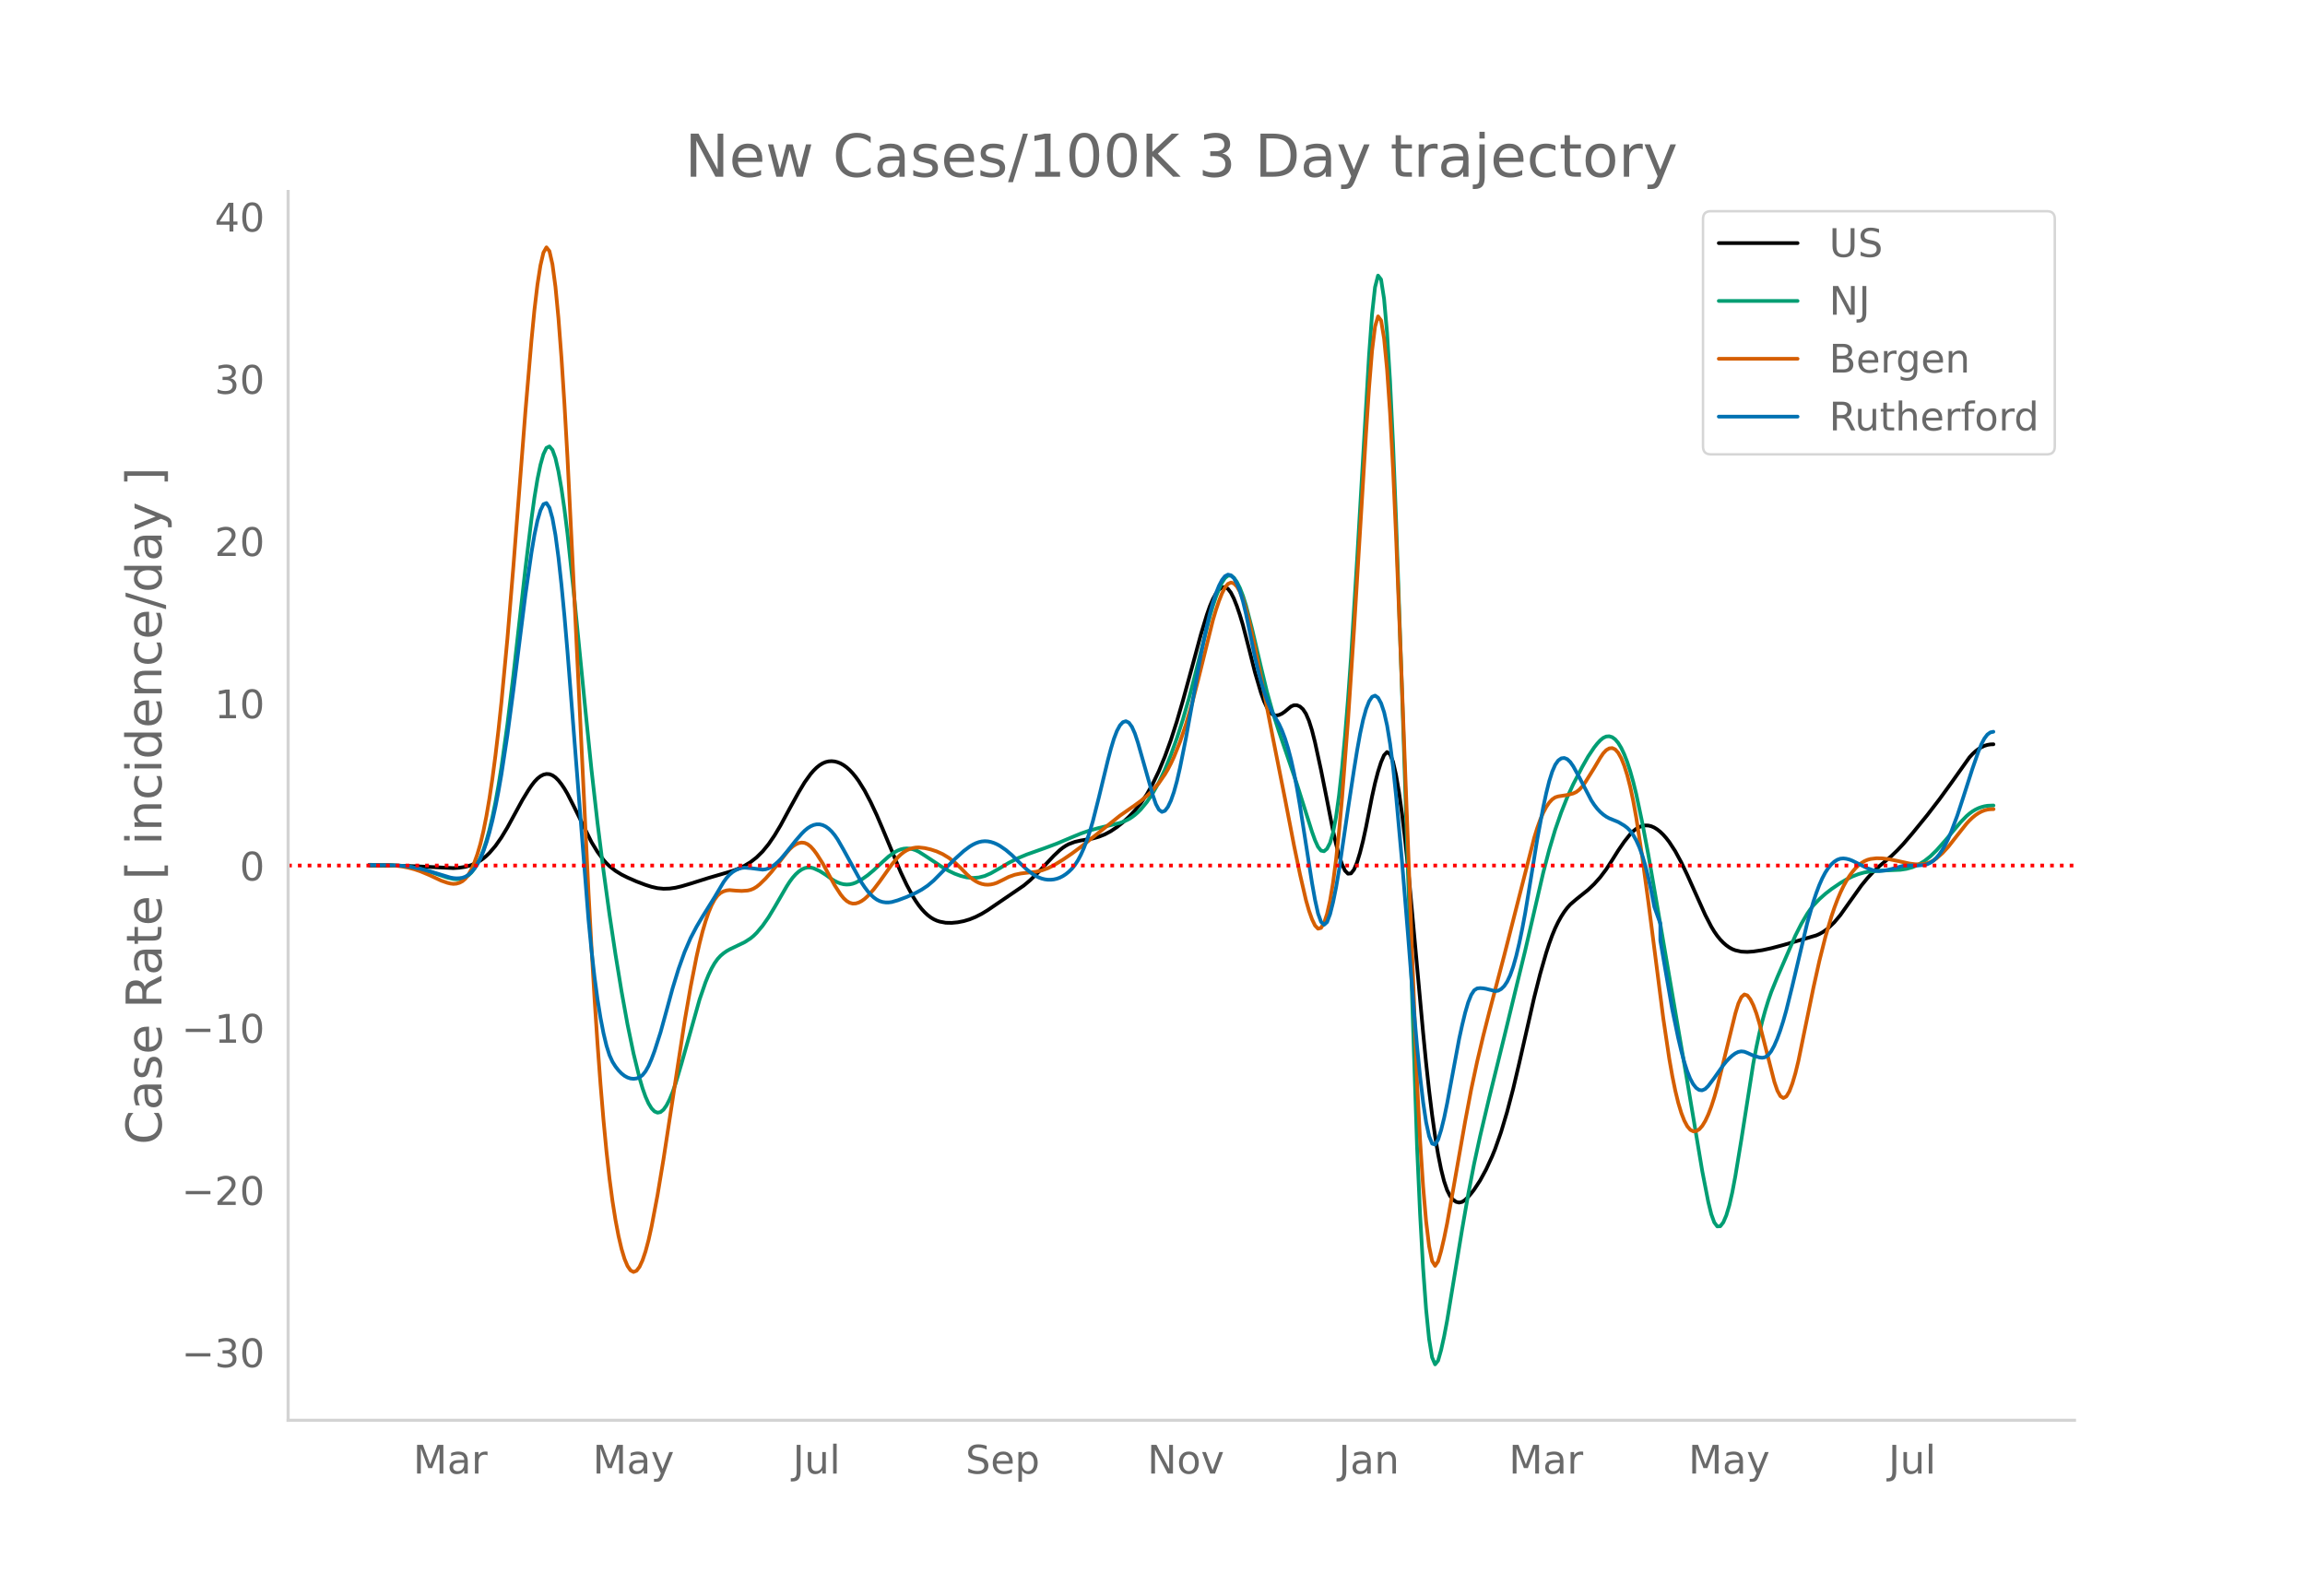 <svg height="864" viewBox="0 0 936 648" width="1248" xmlns="http://www.w3.org/2000/svg" xmlns:xlink="http://www.w3.org/1999/xlink"><defs><style>*{stroke-linecap:butt;stroke-linejoin:round}</style></defs><g id="figure_1"><path d="M0 648h936V0H0z" style="fill:#fff" id="patch_1"/><g id="axes_1"><path d="M117 576.72h725.4V77.76H117z" style="fill:none" id="patch_2"/><path clip-path="url(#p9640f5a007)" d="m149.973 351.427 12.19.092 7.313.272 14.627.714 2.438-.15 2.438-.364 2.438-.714 2.438-1.103 1.22-.726 1.218-.875 1.219-1.029 1.219-1.182 2.438-2.834 2.438-3.467 2.438-4.045 3.657-6.709 2.437-4.46 2.438-4.005 1.22-1.807 1.218-1.588 1.22-1.283 1.218-.963 1.22-.636 1.218-.285 1.219.088 1.219.468 1.219.848 1.219 1.217 1.219 1.539 1.219 1.813 1.219 2.079 2.438 4.785 7.313 14.817 2.438 3.989 2.438 3.254 1.22 1.36 1.218 1.182 2.438 1.893 2.438 1.505 2.438 1.221 3.657 1.604 3.657 1.386 2.437.774 2.438.554 2.438.236 2.438-.075 2.438-.346 2.438-.578 3.657-1.081 7.314-2.307 9.751-2.855 2.438-.927 2.438-1.18 2.438-1.472 2.438-1.907 2.438-2.4 2.438-2.978 2.438-3.571 2.438-4.07 3.656-6.762 3.657-6.622 2.438-4.061 2.438-3.396 1.219-1.41 1.219-1.202 1.219-.975 1.219-.746 1.219-.516 1.219-.29 1.219-.079 1.219.117 1.219.308 1.219.5 1.219.696 1.219.891 1.218 1.089 1.22 1.285 1.218 1.482 1.22 1.676 2.437 3.926 2.438 4.649 2.438 5.199 2.438 5.696 7.314 17.543 2.438 5.152 2.438 4.566 1.219 1.979 1.218 1.756 1.22 1.534 1.218 1.327 1.22 1.13 1.218.939 1.22.744 1.218.559 1.22.406 2.437.462 2.438.05 2.438-.231 2.438-.477 2.438-.733 2.438-.996 2.438-1.246 2.437-1.481 14.628-9.981 2.438-2.041 2.438-2.316 3.657-3.854 3.656-3.884 2.438-2.3 1.22-.96 1.218-.81 1.22-.66 2.437-.916 2.438-.563 4.876-.82 2.438-.687 2.438-.965 2.438-1.303 2.437-1.628 2.438-1.939 2.438-2.251 2.438-2.575 2.438-2.967 2.438-3.613 2.438-4.326 2.438-5.084 2.438-5.889 2.438-6.721 2.438-7.582 2.437-8.364 3.657-13.371 3.657-13.545 2.438-8.048 1.22-3.469 1.218-2.864 1.219-2.225 1.219-1.585 1.219-.926 1.219-.166 1.219.693 1.219 1.57 1.219 2.415 1.219 3.088 1.219 3.59 1.219 4.059 2.437 9.453 2.438 9.685 2.438 8.31 1.22 3.394 1.218 2.645 1.22 1.86 1.218 1.076 1.22.332 1.218-.21 1.219-.55 1.219-.851 2.438-2.053 1.219-.52 1.219.001 1.219.522 1.219 1.085 1.219 1.856 1.219 2.839 1.219 3.863 1.218 4.82 2.438 11.208 2.438 12.223 2.438 12.476 1.22 5.375 1.218 4.566 1.22 3.71 1.218 2.61 1.219 1.261 1.219-.133 1.219-1.529 1.219-2.873 1.219-3.961 1.219-4.795 1.219-5.576 2.438-12.418 1.219-5.492 1.219-4.654 1.218-3.816 1.22-2.858 1.218-1.306 1.22.842 1.218 3.109 1.22 5.31 1.218 7.177 1.22 8.713 1.218 10.181 1.22 11.65 2.437 26.605 3.657 40.097 1.219 12.393 1.219 11.21 1.219 9.936 1.219 8.66 1.219 7.389 1.219 6.123 1.219 4.865 1.218 3.61 1.22 2.413 1.218 1.498 1.22.87 1.218.3 1.22-.27 1.218-.81 1.22-1.185 1.218-1.398 1.22-1.578 2.437-3.71 2.438-4.49 2.438-5.294 1.219-3.007 2.438-6.933 2.438-8.156 2.438-9.266 2.437-10.322 6.095-26.77 2.438-9.622 2.438-8.508 1.219-3.764 1.219-3.357 1.219-2.939 1.219-2.532 1.219-2.189 1.219-1.906 1.219-1.637 1.219-1.367 2.438-2.104 4.875-3.907 2.438-2.322 2.438-2.731 2.438-3.221 2.438-3.774 2.438-3.884 2.438-3.548 2.438-3.083 1.219-1.217 1.219-.964 1.219-.711 1.219-.461 1.219-.212 1.218.038 1.22.286 1.218.532 1.22.76 1.218.969 1.22 1.176 1.218 1.382 1.22 1.58 2.437 3.738 2.438 4.496 2.438 5.1 7.314 16.296 2.438 4.72 1.218 2.02 1.22 1.754 1.218 1.496 1.22 1.266 1.218 1.064 1.22.868 1.218.673 1.22.483 2.437.55 2.438.118 2.438-.17 3.657-.541 3.657-.794 4.875-1.287 13.409-3.926 1.219-.54 1.219-.671 1.219-.814 1.219-.955 2.438-2.34 2.438-2.916 3.656-5.15 4.876-6.837 2.438-2.99 2.438-2.633 2.438-2.255 4.876-4.093 2.438-2.362 2.438-2.595 3.656-4.274 6.095-7.489 4.876-6.335 4.876-6.716 7.314-10.308 1.219-1.328 1.219-1.13 1.218-.934 1.22-.744 1.218-.561 1.22-.38 1.218-.197 1.22-.053h0" style="fill:none;stroke:#000;stroke-linecap:round;stroke-width:1.5" id="line2d_1"/><path clip-path="url(#p9640f5a007)" d="m149.973 351.188 8.532.104 4.876.316 3.657.486 3.657.766 3.657 1.057 7.314 2.451 2.437.554 1.22.1 1.218-.044 1.22-.207 1.218-.464 1.22-.817 1.218-1.188 1.22-1.56 1.218-1.955 1.22-2.471 1.218-3.108 1.219-3.769 1.219-4.441 1.219-5.172 1.219-5.96 1.219-6.762 1.219-7.562 2.438-17.416 2.438-20.07 4.875-43.29 2.438-19.916 1.22-8.822 1.218-7.4 1.22-5.878 1.218-4.316 1.22-2.557 1.218-.598 1.219 1.4 1.219 3.396 1.219 5.341 1.219 7.016 1.219 8.421 1.219 9.773 2.438 22.812 4.875 49.155 2.438 23.961 2.438 21.536 2.438 19.463 2.438 17.812 2.438 16.234 2.438 14.88 2.438 13.496 2.438 11.783 2.438 9.965 1.219 4.158 1.219 3.455 1.219 2.727 1.218 1.998 1.22 1.259 1.218.508 1.22-.243 1.218-.996 1.22-1.73 1.218-2.375 1.22-2.931 1.218-3.47 2.438-8.228 7.314-25.962 2.438-7.052 1.219-2.984 1.219-2.567 1.219-2.143 1.218-1.718 1.22-1.316 1.218-1.028 1.22-.854 1.218-.702 6.095-2.92 2.438-1.574 1.219-1.015 1.219-1.193 2.438-2.9 2.438-3.492 2.438-4.044 4.875-8.41 1.22-1.899 1.218-1.65 1.22-1.382 1.218-1.115 1.22-.845 1.218-.563 1.22-.27 1.218.023 1.219.303 2.438 1.112 2.438 1.52 2.438 1.753 1.219.745 1.219.604 1.219.46 1.219.296 1.219.114 1.218-.072 1.22-.257 1.218-.437 2.438-1.283 2.438-1.72 2.438-2.037 3.657-3.42 2.438-2.19 2.438-1.728 1.219-.652 1.219-.473 1.219-.289 1.219-.104 1.219.078 1.219.252 1.219.417 1.218.58 2.438 1.54 7.314 4.848 2.438 1.39 2.438 1.166 2.438.894 2.438.599 2.438.223 2.438-.18 2.437-.625 2.438-1.07 3.657-2.077 3.657-2.188 3.657-1.86 3.657-1.53 7.314-2.59 4.875-1.827 6.095-2.575 3.657-1.505 3.657-1.267 3.657-1.001 8.532-2.035 2.438-.952 1.22-.615 1.218-.76 1.22-.914 1.218-1.068 1.22-1.228 2.437-2.955 2.438-3.629 2.438-4.368 2.438-5.177 2.438-5.982 2.438-6.781 2.437-7.596 2.438-8.473 2.438-9.347 6.095-24.151 1.219-4.147 1.219-3.647 1.219-3.146 1.219-2.61 1.219-1.885 1.219-.976 1.219-.029 1.219.899 1.219 1.721 1.219 2.44 1.219 3.14 1.219 3.838 2.437 9.398 3.657 15.649 2.438 10.108 2.438 8.7 2.438 7.461 7.314 21.367 6.095 19.301 1.218 3.415 1.22 2.702 1.218 1.53 1.22.264 1.218-1 1.22-2.355 1.218-4.153 1.22-6.397 1.218-8.729 1.22-11.023 1.218-13.123 1.219-15.03 1.219-16.9 2.438-39.225 4.876-83.314 1.219-16.786 1.219-11.004 1.219-4.723 1.218 1.557 1.22 7.797 1.218 13.824 1.22 19.64 1.218 25.413 1.22 30.812 2.437 70.304 6.095 184.574 1.219 27.094 1.219 21.827 1.219 16.84 1.219 12.132 1.219 7.48 1.219 2.829 1.219-1.51 1.219-4.288 1.219-5.502 1.218-6.404 2.438-14.825 3.657-22.277 2.438-14.016 2.438-12.631 2.438-11.232 3.657-15.455 6.095-24.698 4.875-20.124 3.657-15.005 7.314-31.571 2.438-9.335 2.438-8.196 2.438-7.029 2.438-6.125 2.438-5.298 3.656-7.046 2.438-4.305 2.438-3.642 1.22-1.54 1.218-1.328 1.22-1.004 1.218-.563 1.22-.1 1.218.37 1.219.887 1.219 1.445 1.219 2.01 1.219 2.578 1.219 3.148 1.219 3.739 1.219 4.348 1.219 4.963 2.438 11.538 2.437 12.847 3.657 21.103 8.533 49.867 3.657 21.281 6.095 36.502 2.438 12.482 1.219 4.963 1.218 3.347 1.22 1.614 1.218-.076 1.22-1.558 1.218-2.834 1.22-4.066 1.218-5.3 1.22-6.456 2.437-14.815 4.876-31.085 1.219-6.472 1.219-5.727 1.219-5.007 1.219-4.412 1.219-3.944 1.219-3.501 2.438-5.972 7.313-16.832 2.438-4.843 2.438-4.132 1.219-1.756 1.219-1.547 2.438-2.558 2.438-2.17 2.438-1.891 3.657-2.49 2.437-1.437 2.438-1.21 2.438-.96 2.438-.687 2.438-.408 3.657-.286 8.533-.379 2.438-.374 2.437-.657 2.438-1.051 2.438-1.477 2.438-1.922 2.438-2.38 3.657-4.12 6.095-7.278 2.438-2.513 1.219-1.051 1.219-.893 1.219-.733 1.218-.579 1.22-.44 1.218-.323 1.22-.207 2.437-.11h0" style="fill:none;stroke:#009e73;stroke-linecap:round;stroke-width:1.5" id="line2d_2"/><path clip-path="url(#p9640f5a007)" d="m149.973 351.16 7.313.116 3.657.274 2.438.322 2.438.475 2.438.642 2.438.82 3.657 1.537 4.876 2.29 2.438.842 1.219.303 1.218.142 1.22-.095 1.218-.348 1.22-.63 1.218-1.047 1.22-1.605 1.218-2.19 1.22-2.777 1.218-3.395 1.22-4.18 1.218-5.136 1.219-6.122 1.219-7.118 1.219-8.154 1.219-9.232 1.219-10.318 1.219-11.404 2.438-25.907 2.438-29.457 4.875-62.786 2.438-28.665 1.22-12.526 1.218-10.24 1.22-7.794 1.218-5.236 1.22-2.121 1.218 1.549 1.219 5.33 1.219 9.113 1.219 12.805 1.219 16.054 1.219 18.861 1.219 21.579 2.438 49.499 6.094 126.932 1.22 22.566 1.218 20.501 1.22 18.454 1.218 16.502 1.22 14.642 1.218 12.803 1.22 10.962 1.218 9.177 1.219 7.666 1.219 6.428 1.219 5.245 1.219 4.066 1.219 2.91 1.219 1.775 1.219.645 1.219-.486 1.219-1.6 1.219-2.644 1.219-3.612 1.219-4.567 1.218-5.478 2.438-12.849 2.438-14.678 8.533-55.746 2.438-13.988 2.438-12.44 1.219-5.394 1.219-4.784 1.219-4.172 1.219-3.55 1.219-2.923 1.219-2.29 1.218-1.66 1.22-1.062 1.218-.632 1.22-.367 1.218-.137 2.438.217 2.438.131 2.438-.17 1.219-.284 1.219-.508 1.219-.747 1.219-.973 2.438-2.376 2.438-2.745 3.657-4.609 2.437-3.117 1.22-1.403 1.218-1.13 1.22-.832 1.218-.532 1.22-.224 1.218.133 1.22.538 1.218.953 1.219 1.348 1.219 1.639 2.438 3.823 2.438 4.465 2.438 4.45 2.438 3.755 1.219 1.496 1.219 1.119 1.218.725 1.22.33 1.218-.051 1.22-.372 1.218-.631 1.22-.879 1.218-1.114 2.438-2.72 2.438-3.196 4.876-6.86 2.438-2.913 1.219-1.18 1.219-.965 1.219-.751 1.219-.543 1.219-.362 1.219-.21 1.218-.06 2.438.265 2.438.56 2.438.8 2.438 1.108 2.438 1.484 2.438 1.874 2.438 2.279 2.438 2.513 1.219 1.11 1.219.953 1.219.797 1.219.628 1.219.444 1.218.26 1.22.076 1.218-.105 1.22-.263 1.218-.4 2.438-1.178 2.438-1.245 2.438-.869 2.438-.509 2.438-.295 3.657-.371 2.438-.58 2.438-.888 2.437-1.194 3.657-2.25 3.657-2.5 3.657-2.711 6.095-4.855 9.751-7.815 6.095-4.248 2.438-1.776 2.438-2.04 2.438-2.355 2.438-2.849 2.438-3.527 1.219-2.075 1.219-2.34 1.219-2.616 2.438-6.057 2.437-7.19 2.438-8.354 2.438-9.405 6.095-24.637 1.219-4.072 1.219-3.605 1.219-3.097 1.219-2.393 1.219-1.495 1.219-.555 1.219.376 1.219 1.273 1.219 2.134 1.219 2.99 1.219 3.844 1.218 4.655 2.438 10.865 2.438 12.188 4.876 24.963 4.876 24.536 3.657 18.95 2.438 11.763 2.438 10.538 1.219 4.245 1.219 3.425 1.218 2.535 1.22 1.287 1.218-.319 1.22-1.994 1.218-3.672 1.22-5.385 1.218-7.283 1.22-9.366 1.218-11.485 1.22-13.532 2.437-31.747 2.438-36.797 4.876-79.798 1.219-18.27 1.219-15.098 1.219-9.805 1.219-4.087 1.218 1.63 1.22 7.29 1.218 12.66 1.22 17.736 1.218 22.756 1.22 27.433 2.437 62.062 6.095 159.948 1.219 23.188 1.219 18.566 1.219 14.198 1.219 10.087 1.219 6.026 1.219 1.966 1.219-1.818 1.219-4.218 1.219-5.232 1.218-5.971 2.438-13.635 4.876-27.744 2.438-12.907 2.438-11.413 2.438-10.304 2.438-9.606 6.095-23.136 12.19-47.81 1.218-3.935 1.22-3.396 1.218-2.854 1.219-2.32 1.219-1.804 1.219-1.315 1.219-.828 1.219-.386 3.657-.569 2.438-.63 1.219-.573 1.219-.93 1.218-1.317 1.22-1.674 3.656-5.871 2.438-4.122 1.22-1.8 1.218-1.287 1.22-.721 1.218-.135 1.219.563 1.219 1.37 1.219 2.2 1.219 3.029 1.219 3.871 1.219 4.78 1.219 5.753 1.219 6.74 2.438 16.029 2.437 17.912 6.095 47.552 2.438 16.418 1.22 6.94 1.218 5.97 1.219 5.002 1.219 4.044 1.219 3.137 1.219 2.283 1.219 1.44 1.219.614 1.219-.119 1.219-.761 1.219-1.386 1.219-2.009 1.219-2.625 1.219-3.21 1.218-3.758 1.22-4.302 2.437-9.843 4.876-19.87 1.22-4.028 1.218-2.612 1.219-1.072 1.219.406 1.219 1.577 1.219 2.443 1.219 3.247 1.219 4.05 6.095 23.825 1.219 3.544 1.218 2.207 1.22.769 1.218-.67 1.22-2.06 1.218-3.214 1.22-4.13 1.218-4.998 2.438-11.925 3.657-17.794 2.438-10.983 2.438-9.693 2.438-8.266 1.219-3.6 1.219-3.243 1.219-2.888 1.219-2.539 1.218-2.228 1.22-1.952 1.218-1.685 1.22-1.421 1.218-1.182 1.22-.965 1.218-.754 1.22-.542 1.218-.342 2.438-.292 2.438.05 2.438.294 3.657.732 4.876 1.075 2.437.306 2.438-.025 1.22-.147 1.218-.284 1.22-.467 1.218-.658 1.22-.844 2.437-2.142 2.438-2.662 3.657-4.669 3.657-4.608 1.219-1.32 1.219-1.155 1.219-.988 1.218-.821 1.22-.653 1.218-.481 1.22-.31 1.218-.14 1.22-.026h0" style="fill:none;stroke:#d55e00;stroke-linecap:round;stroke-width:1.5" id="line2d_3"/><path clip-path="url(#p9640f5a007)" d="m149.973 351.205 8.532.097 4.876.294 3.657.454 3.657.715 3.657.988 8.533 2.595 1.218.22 1.22.096 1.218-.04 1.22-.19 1.218-.431 1.22-.76 1.218-1.104 1.22-1.45 1.218-1.82 1.22-2.3 1.218-2.895 1.219-3.512 1.219-4.139 1.219-4.81 1.219-5.526 1.219-6.251 1.219-6.977 2.438-16.006 2.438-18.296 4.875-38.638 2.438-17.061 1.22-7.27 1.218-5.768 1.22-4.17 1.218-2.5 1.22-.48 1.218 1.886 1.219 4.325 1.219 6.763 1.219 9.127 1.219 11.12 1.219 12.743 1.219 14.291 8.532 108.868 1.22 12.5 1.218 10.754 1.22 9.052 1.218 7.565 1.22 6.294 1.218 5.068 1.22 3.84 1.218 2.691 1.219 1.93 1.219 1.554 1.219 1.257 1.219.963 1.219.677 1.219.4 1.219.128 1.219-.148 1.219-.452 1.219-.912 1.219-1.527 1.219-2.173 1.218-2.791 1.22-3.278 2.437-7.592 2.438-8.851 2.438-8.97 2.438-7.946 2.438-6.83 2.438-5.67 2.438-4.64 2.438-4.129 4.876-7.835 3.656-6.163 1.22-1.676 1.218-1.347 1.22-1.029 1.218-.762 1.22-.548 1.218-.344 1.22-.141 2.437.2 4.876.614 1.219-.149 1.219-.385 1.219-.622 1.219-.85 1.219-1.05 1.219-1.216 2.437-2.894 3.657-4.605 2.438-2.816 1.22-1.231 1.218-1.01 1.22-.773 1.218-.531 1.219-.27 1.219.01 1.219.297 1.219.582 1.219.869 1.219 1.163 1.219 1.466 1.219 1.769 2.438 4.26 7.313 13.32 1.22 1.816 1.218 1.611 1.22 1.383 1.218 1.132 1.22.876 1.218.622 1.219.374 1.219.168 1.219.002 1.219-.155 2.438-.698 3.657-1.374 3.656-1.653 2.438-1.33 2.438-1.64 2.438-2.073 3.657-3.698 4.876-4.962 3.657-3.319 2.438-1.823 1.219-.726 1.219-.596 1.219-.446 1.219-.278 1.218-.105 1.22.067 1.218.236 1.22.389 1.218.524 1.22.655 2.437 1.677 2.438 2.057 3.657 3.632 2.438 2.26 2.438 1.893 1.219.747 1.219.599 1.219.45 1.219.304 1.219.157 1.218.013 1.22-.132 1.218-.278 1.22-.443 1.218-.622 1.22-.805 1.218-.987 1.22-1.19 1.218-1.49 1.22-1.885 1.218-2.302 1.219-2.723 1.219-3.17 1.219-3.648 1.219-4.128 2.438-9.644 3.657-15.096 1.219-4.614 1.219-4.056 1.218-3.19 1.22-2.261 1.218-1.333 1.22-.392 1.218.607 1.22 1.665 1.218 2.734 1.22 3.715 6.094 21.445 1.219 3.52 1.219 2.262 1.219.89 1.219-.444 1.219-1.595 1.219-2.561 1.219-3.49 1.219-4.419 1.219-5.295 2.437-12.168 2.438-13.416 3.657-20.658 2.438-11.668 1.22-5.008 1.218-4.358 1.219-3.696 1.219-3.032 1.219-2.346 1.219-1.551 1.219-.645 1.219.284 1.219 1.215 1.219 2.163 1.219 3.127 1.219 4.094 1.219 5.061 3.656 17.701 1.22 5.138 1.218 4.59 1.22 4.055 1.218 3.533 1.22 3.014 1.218 2.494 2.438 4.188 1.219 2.642 1.219 3.26 1.219 3.9 1.219 4.633 1.219 5.466 1.219 6.319 1.219 7.17 4.876 31.258 1.218 6.818 1.22 5.488 1.218 3.403 1.22 1.167 1.218-1.07 1.22-3.21 1.218-4.863 1.22-6.031 1.218-7.103 3.657-24.9 2.438-16 1.219-7.56 1.219-6.816 1.219-5.649 1.219-4.396 1.219-3.136 1.219-1.832 1.219-.483 1.219.874 1.218 2.23 1.22 3.654 1.218 5.403 1.22 7.48 1.218 9.621 1.22 11.645 2.437 26.964 2.438 29.915 2.438 31.136 1.219 13.81 1.219 12.102 1.219 10.318 1.219 8.156 1.219 5.617 1.219 3.002 1.219.387 1.219-2.088 1.219-3.864 1.219-4.942 1.218-5.88 4.876-26.221 1.22-5.562 1.218-5.01 1.22-4.174 1.218-3.048 1.22-1.865 1.218-.77 1.219-.12 1.219.087 1.219.206 3.657.94 1.219-.201 1.219-.673 1.219-1.174 1.219-1.829 1.219-2.634 1.219-3.472 1.218-4.308 1.22-5.129 1.218-5.863 1.22-6.511 2.437-14.822 2.438-15.044 2.438-13.057 1.219-5.7 1.219-4.898 1.219-3.86 1.219-2.773 1.219-1.725 1.219-.854 1.219-.162 1.219.495 1.219 1.151 1.219 1.762 2.438 4.434 4.875 9.375 1.22 1.85 1.218 1.572 1.22 1.298 1.218 1.06 1.22.858 1.218.663 3.657 1.497 2.438 1.452 1.219.935 1.219 1.241 1.219 1.704 1.219 2.198 1.219 2.713 1.219 3.344 1.219 4.087 1.218 4.853 1.22 5.619 1.218 6.33 2.438 6.768v6.934L679 409.601l2.438 11.741 1.219 5.173 1.219 4.563 1.219 3.817 1.219 3.043 1.219 2.276 1.219 1.542 1.219.843 1.219.15 1.219-.543 1.219-1.183 2.437-3.228 3.657-5.184 1.22-1.513 1.218-1.312 1.22-1.11 1.218-.895 1.22-.607 1.218-.249 1.219.126 1.219.459 2.438 1.12 2.438.737 1.219.162 1.219-.234 1.219-.87 1.219-1.558 1.219-2.226 1.219-2.816 1.218-3.324 1.22-3.817 1.218-4.308 2.438-9.824 6.095-25.728 2.438-8.48 1.219-3.656 1.219-3.233 1.219-2.78 1.219-2.318 1.219-1.868 1.219-1.468 1.219-1.118 1.219-.779 1.219-.439 1.219-.114 1.218.136 1.22.31 1.218.471 6.095 3.055 2.438.866 1.219.23 1.219.073 2.438-.262 2.438-.541 4.876-1.33 2.438-.136 3.656-.013 2.438-.219 1.22-.3 1.218-.563 1.22-.844 1.218-1.132 1.22-1.449 1.218-1.795 1.219-2.147 1.219-2.499 1.219-2.841 2.438-6.523 2.438-7.46 3.657-11.415 2.437-7.015 1.22-3.007 1.218-2.332 1.22-1.607 1.218-.881 1.22-.26h0" style="fill:none;stroke:#0072b2;stroke-linecap:round;stroke-width:1.5" id="line2d_4"/><path clip-path="url(#p9640f5a007)" d="M117 351.457h725.4" style="fill:none;stroke:red;stroke-dasharray:1.5,2.475;stroke-dashoffset:0;stroke-width:1.5" id="line2d_5"/><path d="M117 576.72V77.76" style="fill:none;stroke:#d3d3d3;stroke-linecap:square;stroke-linejoin:miter;stroke-width:1.25" id="patch_3"/><path d="M117 576.72h725.4" style="fill:none;stroke:#d3d3d3;stroke-linecap:square;stroke-linejoin:miter;stroke-width:1.25" id="patch_4"/><g id="matplotlib.axis_1"><g id="xtick_1"><g style="fill:#696969" transform="matrix(.16 0 0 -.16 167.79 598.378)" id="text_1"><defs><path d="M9.813 72.906h14.703l18.593-49.61 18.703 49.61h14.704V0H66.89v64.016l-18.797-50h-9.907l-18.796 50V0H9.813z" id="DejaVuSans-77"/><path d="M34.281 27.484q-10.89 0-15.093-2.484-4.204-2.484-4.204-8.5 0-4.781 3.157-7.594 3.156-2.797 8.562-2.797 7.485 0 12 5.297 4.516 5.297 4.516 14.078v2zm17.922 3.72V0H43.22v8.297Q40.14 3.328 35.547.953q-4.594-2.375-11.234-2.375-8.391 0-13.36 4.719Q6 8.016 6 15.922q0 9.219 6.172 13.906 6.187 4.688 18.437 4.688h12.61v.89q0 6.203-4.078 9.594-4.078 3.39-11.453 3.39-4.688 0-9.141-1.124-4.438-1.125-8.531-3.375v8.312q4.921 1.906 9.562 2.844 4.64.953 9.031.953 11.875 0 17.735-6.156 5.86-6.14 5.86-18.64z" id="DejaVuSans-97"/><path d="M41.11 46.297q-1.516.875-3.297 1.281Q36.03 48 33.89 48q-7.625 0-11.703-4.953-4.079-4.953-4.079-14.234V0H9.08v54.688h9.03v-8.5q2.844 4.984 7.375 7.39Q30.031 56 36.531 56q.922 0 2.047-.125 1.125-.11 2.484-.36z" id="DejaVuSans-114"/></defs><use xlink:href="#DejaVuSans-77"/><use x="86.279" xlink:href="#DejaVuSans-97"/><use x="147.559" xlink:href="#DejaVuSans-114"/></g></g><g id="xtick_2"><g style="fill:#696969" transform="matrix(.16 0 0 -.16 240.7 598.378)" id="text_2"><defs><path d="M32.172-5.078q-3.797-9.766-7.422-12.735-3.61-2.984-9.656-2.984H7.906v7.516h5.282q3.703 0 5.75 1.765Q21-9.766 23.483-3.219l1.61 4.094-22.11 53.813H12.5l17.094-42.766 17.093 42.766h9.516z" id="DejaVuSans-121"/></defs><use xlink:href="#DejaVuSans-77"/><use x="86.279" xlink:href="#DejaVuSans-97"/><use x="147.559" xlink:href="#DejaVuSans-121"/></g></g><g id="xtick_3"><g style="fill:#696969" transform="matrix(.16 0 0 -.16 321.944 598.378)" id="text_3"><defs><path d="M9.813 72.906h9.859V5.078q0-13.187-5-19.14-5-5.954-16.094-5.954h-3.75v8.297h3.078q6.531 0 9.219 3.672Q9.813-4.39 9.813 5.078z" id="DejaVuSans-74"/><path d="M8.5 21.578v33.11h8.984V21.922q0-7.766 3.016-11.656 3.031-3.875 9.094-3.875 7.265 0 11.484 4.64 4.234 4.64 4.234 12.656v31h8.985V0h-8.984v8.406Q42.047 3.422 37.718 1q-4.313-2.422-10.032-2.422-9.421 0-14.312 5.86Q8.5 10.296 8.5 21.578zM31.11 56z" id="DejaVuSans-117"/><path d="M9.422 75.984h8.984V0H9.422z" id="DejaVuSans-108"/></defs><use xlink:href="#DejaVuSans-74"/><use x="29.492" xlink:href="#DejaVuSans-117"/><use x="92.871" xlink:href="#DejaVuSans-108"/></g></g><g id="xtick_4"><g style="fill:#696969" transform="matrix(.16 0 0 -.16 392.092 598.378)" id="text_4"><defs><path d="M53.516 70.516V60.89q-5.61 2.687-10.594 4-4.984 1.328-9.625 1.328-8.047 0-12.422-3.125t-4.375-8.89q0-4.845 2.906-7.313 2.907-2.453 11.016-3.97l5.953-1.218q11.031-2.11 16.281-7.406 5.25-5.297 5.25-14.172 0-10.61-7.11-16.078-7.093-5.469-20.812-5.469-5.172 0-11.015 1.172Q13.14.922 6.89 3.219v10.156q6-3.36 11.765-5.078 5.766-1.703 11.328-1.703 8.438 0 13.032 3.312 4.593 3.328 4.593 9.485 0 5.359-3.297 8.39-3.296 3.032-10.812 4.547L27.484 33.5q-11.03 2.188-15.968 6.875-4.922 4.688-4.922 13.047 0 9.672 6.812 15.234 6.813 5.563 18.766 5.563 5.14 0 10.453-.938 5.328-.922 10.89-2.765z" id="DejaVuSans-83"/><path d="M56.203 29.594v-4.39H14.891q.593-9.282 5.593-14.142 5-4.859 13.938-4.859 5.172 0 10.031 1.266 4.86 1.265 9.656 3.812v-8.5Q49.266.734 44.187-.344 39.11-1.422 33.892-1.422q-13.094 0-20.735 7.61-7.64 7.625-7.64 20.625 0 13.421 7.25 21.296Q20.016 56 32.328 56q11.031 0 17.453-7.11 6.422-7.093 6.422-19.296zm-8.984 2.64q-.094 7.36-4.125 11.75-4.032 4.407-10.672 4.407-7.516 0-12.031-4.25-4.516-4.25-5.203-11.97z" id="DejaVuSans-101"/><path d="M18.11 8.203v-29H9.077v75.484h9.031v-8.296q2.844 4.875 7.157 7.234Q29.594 56 35.594 56q9.968 0 16.187-7.906 6.235-7.907 6.235-20.797T51.78 6.484q-6.218-7.906-16.187-7.906-6 0-10.328 2.375-4.313 2.375-7.157 7.25zm30.578 19.094q0 9.906-4.079 15.547-4.078 5.64-11.203 5.64-7.14 0-11.218-5.64-4.079-5.64-4.079-15.547 0-9.906 4.078-15.547 4.079-5.64 11.22-5.64 7.124 0 11.202 5.64t4.078 15.547z" id="DejaVuSans-112"/></defs><use xlink:href="#DejaVuSans-83"/><use x="63.477" xlink:href="#DejaVuSans-101"/><use x="125" xlink:href="#DejaVuSans-112"/></g></g><g id="xtick_5"><g style="fill:#696969" transform="matrix(.16 0 0 -.16 465.913 598.378)" id="text_5"><defs><path d="M9.813 72.906h13.28l32.329-60.984v60.984h9.562V0h-13.28L19.39 60.984V0H9.813z" id="DejaVuSans-78"/><path d="M30.61 48.39q-7.22 0-11.422-5.64-4.204-5.64-4.204-15.453 0-9.813 4.172-15.453 4.188-5.64 11.453-5.64 7.188 0 11.375 5.655 4.203 5.672 4.203 15.438 0 9.719-4.203 15.406-4.187 5.688-11.375 5.688zm0 7.61q11.718 0 18.406-7.625 6.703-7.61 6.703-21.078 0-13.422-6.703-21.078-6.688-7.64-18.407-7.64-11.765 0-18.437 7.64-6.656 7.656-6.656 21.078 0 13.469 6.656 21.078Q18.844 56 30.609 56z" id="DejaVuSans-111"/><path d="M2.984 54.688H12.5L29.594 8.797l17.093 45.89h9.516L35.687 0H23.485z" id="DejaVuSans-118"/></defs><use xlink:href="#DejaVuSans-78"/><use x="74.805" xlink:href="#DejaVuSans-111"/><use x="135.986" xlink:href="#DejaVuSans-118"/></g></g><g id="xtick_6"><g style="fill:#696969" transform="matrix(.16 0 0 -.16 543.552 598.378)" id="text_6"><defs><path d="M54.89 33.016V0h-8.984v32.719q0 7.765-3.031 11.61-3.031 3.858-9.078 3.858-7.281 0-11.484-4.64-4.204-4.625-4.204-12.64V0H9.08v54.688h9.03v-8.5q3.235 4.937 7.594 7.374Q30.078 56 35.797 56q9.422 0 14.25-5.828 4.844-5.828 4.844-17.156z" id="DejaVuSans-110"/></defs><use xlink:href="#DejaVuSans-74"/><use x="29.492" xlink:href="#DejaVuSans-97"/><use x="90.771" xlink:href="#DejaVuSans-110"/></g></g><g id="xtick_7"><g style="fill:#696969" transform="matrix(.16 0 0 -.16 612.71 598.378)" id="text_7"><use xlink:href="#DejaVuSans-77"/><use x="86.279" xlink:href="#DejaVuSans-97"/><use x="147.559" xlink:href="#DejaVuSans-114"/></g></g><g id="xtick_8"><g style="fill:#696969" transform="matrix(.16 0 0 -.16 685.62 598.378)" id="text_8"><use xlink:href="#DejaVuSans-77"/><use x="86.279" xlink:href="#DejaVuSans-97"/><use x="147.559" xlink:href="#DejaVuSans-121"/></g></g><g id="xtick_9"><g style="fill:#696969" transform="matrix(.16 0 0 -.16 766.863 598.378)" id="text_9"><use xlink:href="#DejaVuSans-74"/><use x="29.492" xlink:href="#DejaVuSans-117"/><use x="92.871" xlink:href="#DejaVuSans-108"/></g></g></g><g id="matplotlib.axis_2"><g id="ytick_1"><g style="fill:#696969" transform="matrix(.16 0 0 -.16 73.733 555.179)" id="text_10"><defs><path d="M10.594 35.5h62.593v-8.297H10.594z" id="DejaVuSans-8722"/><path d="M40.578 39.313Q47.656 37.797 51.625 33q3.984-4.781 3.984-11.813 0-10.78-7.422-16.703-7.421-5.906-21.093-5.906-4.578 0-9.438.906-4.86.907-10.031 2.72v9.515q4.094-2.39 8.969-3.61 4.89-1.218 10.218-1.218 9.266 0 14.125 3.656 4.86 3.656 4.86 10.64 0 6.454-4.516 10.079-4.515 3.64-12.562 3.64h-8.5v8.11h8.89q7.266 0 11.125 2.906 3.86 2.906 3.86 8.375 0 5.61-3.985 8.61-3.968 3.015-11.39 3.015-4.063 0-8.703-.89-4.641-.876-10.203-2.72v8.782q5.624 1.562 10.53 2.344 4.907.78 9.25.78 11.235 0 17.766-5.109 6.547-5.093 6.547-13.78 0-6.063-3.468-10.235-3.47-4.172-9.86-5.782z" id="DejaVuSans-51"/><path d="M31.781 66.406q-7.61 0-11.453-7.5Q16.5 51.422 16.5 36.375q0-14.984 3.828-22.484 3.844-7.5 11.453-7.5 7.672 0 11.5 7.5 3.844 7.5 3.844 22.484 0 15.047-3.844 22.531-3.828 7.5-11.5 7.5zm0 7.813q12.266 0 18.735-9.703 6.468-9.688 6.468-28.141 0-18.406-6.468-28.11-6.47-9.687-18.735-9.687-12.25 0-18.718 9.688-6.47 9.703-6.47 28.109 0 18.453 6.47 28.14Q19.53 74.22 31.78 74.22z" id="DejaVuSans-48"/></defs><use xlink:href="#DejaVuSans-8722"/><use x="83.789" xlink:href="#DejaVuSans-51"/><use x="147.412" xlink:href="#DejaVuSans-48"/></g></g><g id="ytick_2"><g style="fill:#696969" transform="matrix(.16 0 0 -.16 73.733 489.298)" id="text_11"><defs><path d="M19.188 8.297h34.421V0H7.33v8.297q5.609 5.812 15.296 15.594 9.703 9.797 12.188 12.64 4.734 5.313 6.609 9 1.89 3.688 1.89 7.25 0 5.813-4.078 9.469-4.078 3.672-10.625 3.672-4.64 0-9.797-1.61-5.14-1.609-11-4.89v9.969Q13.767 71.78 18.938 73q5.188 1.219 9.485 1.219 11.328 0 18.062-5.672 6.735-5.656 6.735-15.125 0-4.5-1.688-8.531-1.672-4.016-6.125-9.485-1.218-1.422-7.765-8.187-6.532-6.766-18.453-18.922z" id="DejaVuSans-50"/></defs><use xlink:href="#DejaVuSans-8722"/><use x="83.789" xlink:href="#DejaVuSans-50"/><use x="147.412" xlink:href="#DejaVuSans-48"/></g></g><g id="ytick_3"><g style="fill:#696969" transform="matrix(.16 0 0 -.16 73.733 423.417)" id="text_12"><defs><path d="M12.406 8.297h16.11v55.625l-17.532-3.516v8.985l17.438 3.515h9.86V8.296H54.39V0H12.406z" id="DejaVuSans-49"/></defs><use xlink:href="#DejaVuSans-8722"/><use x="83.789" xlink:href="#DejaVuSans-49"/><use x="147.412" xlink:href="#DejaVuSans-48"/></g></g><g id="ytick_4"><use xlink:href="#DejaVuSans-48" style="fill:#696969" transform="matrix(.16 0 0 -.16 97.32 357.536)" id="text_13"/></g><g id="ytick_5"><g style="fill:#696969" transform="matrix(.16 0 0 -.16 87.14 291.655)" id="text_14"><use xlink:href="#DejaVuSans-49"/><use x="63.623" xlink:href="#DejaVuSans-48"/></g></g><g id="ytick_6"><g style="fill:#696969" transform="matrix(.16 0 0 -.16 87.14 225.774)" id="text_15"><use xlink:href="#DejaVuSans-50"/><use x="63.623" xlink:href="#DejaVuSans-48"/></g></g><g id="ytick_7"><g style="fill:#696969" transform="matrix(.16 0 0 -.16 87.14 159.893)" id="text_16"><use xlink:href="#DejaVuSans-51"/><use x="63.623" xlink:href="#DejaVuSans-48"/></g></g><g id="ytick_8"><g style="fill:#696969" transform="matrix(.16 0 0 -.16 87.14 94.012)" id="text_17"><defs><path d="M37.797 64.313 12.89 25.39h24.906zm-2.594 8.593H47.61V25.391h10.407v-8.203H47.609V0h-9.812v17.188H4.89v9.515z" id="DejaVuSans-52"/></defs><use xlink:href="#DejaVuSans-52"/><use x="63.623" xlink:href="#DejaVuSans-48"/></g></g><g style="fill:#696969" transform="matrix(0 -.2 -.2 0 65.573 464.8)" id="text_18"><defs><path d="M64.406 67.281v-10.39q-4.984 4.64-10.625 6.922-5.64 2.296-11.984 2.296-12.5 0-19.14-7.64-6.641-7.64-6.641-22.094 0-14.406 6.64-22.047 6.64-7.64 19.14-7.64 6.345 0 11.985 2.296 5.64 2.297 10.625 6.938V5.609Q59.234 2.094 53.437.33q-5.78-1.75-12.218-1.75-16.563 0-26.094 10.124-9.516 10.14-9.516 27.672 0 17.578 9.516 27.703 9.531 10.14 26.094 10.14 6.531 0 12.312-1.734 5.797-1.734 10.875-5.203z" id="DejaVuSans-67"/><path d="M44.281 53.078v-8.5q-3.797 1.953-7.906 2.922-4.094.984-8.5.984-6.688 0-10.031-2.047-3.344-2.046-3.344-6.156 0-3.125 2.39-4.906 2.391-1.781 9.626-3.39l3.078-.688q9.562-2.047 13.593-5.781 4.032-3.735 4.032-10.422 0-7.625-6.032-12.078-6.03-4.438-16.578-4.438-4.39 0-9.156.86Q10.688.296 5.422 2v9.281q4.984-2.594 9.812-3.89 4.829-1.282 9.579-1.282 6.343 0 9.75 2.172 3.421 2.172 3.421 6.125 0 3.656-2.468 5.61-2.453 1.953-10.813 3.765l-3.125.735q-8.344 1.75-12.062 5.39-3.704 3.64-3.704 9.985 0 7.718 5.47 11.906Q16.75 56 26.811 56q4.97 0 9.36-.734 4.406-.72 8.11-2.188z" id="DejaVuSans-115"/><path d="M44.39 34.188q3.172-1.079 6.172-4.594 3-3.516 6.032-9.672L66.609 0H56l-9.313 18.703q-3.624 7.328-7.015 9.719-3.39 2.39-9.25 2.39h-10.75V0h-9.86v72.906h22.266q12.5 0 18.656-5.234 6.157-5.219 6.157-15.766 0-6.89-3.203-11.437-3.204-4.532-9.297-6.282zM19.673 64.797V38.922h12.406q7.125 0 10.766 3.297 3.64 3.297 3.64 9.687 0 6.39-3.64 9.64-3.64 3.25-10.766 3.25z" id="DejaVuSans-82"/><path d="M18.313 70.219V54.688h18.5v-6.985h-18.5V18.016q0-6.688 1.828-8.594 1.828-1.906 7.453-1.906h9.218V0h-9.218q-10.407 0-14.36 3.875-3.953 3.89-3.953 14.14v29.688H2.687v6.984h6.594V70.22z" id="DejaVuSans-116"/><path d="M8.594 75.984h20.703V69H17.578V-6.203h11.719v-6.984H8.594z" id="DejaVuSans-91"/><path d="M9.422 54.688h8.984V0H9.422zm0 21.296h8.984v-11.39H9.422z" id="DejaVuSans-105"/><path d="M48.781 52.594v-8.407q-3.812 2.11-7.64 3.157-3.828 1.047-7.735 1.047-8.75 0-13.593-5.547-4.829-5.532-4.829-15.547 0-10.016 4.829-15.563 4.843-5.53 13.593-5.53 3.907 0 7.735 1.046 3.828 1.047 7.64 3.156V2.094Q45.016.344 40.984-.531q-4.015-.89-8.562-.89-12.36 0-19.64 7.765-7.266 7.765-7.266 20.953 0 13.375 7.343 21.031Q20.22 56 33.016 56q4.14 0 8.093-.86 3.953-.843 7.672-2.546z" id="DejaVuSans-99"/><path d="M45.406 46.39v29.594h8.985V0h-8.985v8.203Q42.578 3.328 38.25.953q-4.313-2.375-10.375-2.375-9.906 0-16.14 7.906-6.22 7.922-6.22 20.813 0 12.89 6.22 20.797Q17.968 56 27.874 56q6.063 0 10.375-2.375 4.328-2.36 7.156-7.234zm-30.61-19.093q0-9.906 4.079-15.547 4.078-5.64 11.203-5.64 7.125 0 11.219 5.64 4.11 5.64 4.11 15.547 0 9.906-4.11 15.547-4.094 5.64-11.219 5.64-7.125 0-11.203-5.64-4.078-5.64-4.078-15.547z" id="DejaVuSans-100"/><path d="M25.39 72.906h8.297L8.297-9.28H0z" id="DejaVuSans-47"/><path d="M30.422 75.984v-89.171H9.719v6.984H21.39V69H9.719v6.984z" id="DejaVuSans-93"/></defs><use xlink:href="#DejaVuSans-67"/><use x="69.824" xlink:href="#DejaVuSans-97"/><use x="131.104" xlink:href="#DejaVuSans-115"/><use x="183.203" xlink:href="#DejaVuSans-101"/><use x="244.727" xlink:href="#DejaVuSans-32"/><use x="276.514" xlink:href="#DejaVuSans-82"/><use x="343.746" xlink:href="#DejaVuSans-97"/><use x="405.025" xlink:href="#DejaVuSans-116"/><use x="444.234" xlink:href="#DejaVuSans-101"/><use x="505.758" xlink:href="#DejaVuSans-32"/><use x="537.545" xlink:href="#DejaVuSans-91"/><use x="576.559" xlink:href="#DejaVuSans-32"/><use x="608.346" xlink:href="#DejaVuSans-105"/><use x="636.129" xlink:href="#DejaVuSans-110"/><use x="699.508" xlink:href="#DejaVuSans-99"/><use x="754.488" xlink:href="#DejaVuSans-105"/><use x="782.271" xlink:href="#DejaVuSans-100"/><use x="845.748" xlink:href="#DejaVuSans-101"/><use x="907.271" xlink:href="#DejaVuSans-110"/><use x="970.65" xlink:href="#DejaVuSans-99"/><use x="1025.631" xlink:href="#DejaVuSans-101"/><use x="1087.154" xlink:href="#DejaVuSans-47"/><use x="1120.846" xlink:href="#DejaVuSans-100"/><use x="1184.322" xlink:href="#DejaVuSans-97"/><use x="1245.602" xlink:href="#DejaVuSans-121"/><use x="1304.781" xlink:href="#DejaVuSans-32"/><use x="1336.568" xlink:href="#DejaVuSans-93"/></g></g><g style="fill:#696969" transform="matrix(.24 0 0 -.24 278.113 71.76)" id="text_19"><defs><path d="M4.203 54.688h8.985l11.234-42.672 11.172 42.672h10.593l11.235-42.672 11.187 42.672h8.985L63.28 0H52.688L40.922 44.828 29.109 0H18.5z" id="DejaVuSans-119"/><path d="M9.813 72.906h9.859V42.094L52.39 72.906h12.703L28.906 38.922 67.672 0H54.688L19.672 35.11V0h-9.86z" id="DejaVuSans-75"/><path d="M19.672 64.797V8.109h11.922q15.093 0 22.093 6.829 7 6.843 7 21.593 0 14.64-7 21.453-7 6.813-22.093 6.813zm-9.86 8.11h20.266q21.188 0 31.094-8.813 9.922-8.813 9.922-27.563 0-18.86-9.969-27.703Q51.172 0 30.078 0H9.813z" id="DejaVuSans-68"/><path d="M9.422 54.688h8.984V-.984q0-10.438-3.984-15.125-3.969-4.688-12.813-4.688h-3.421v7.61H.594q5.125 0 6.968 2.374 1.86 2.36 1.86 9.829zm0 21.296h8.984v-11.39H9.422z" id="DejaVuSans-106"/></defs><use xlink:href="#DejaVuSans-78"/><use x="74.805" xlink:href="#DejaVuSans-101"/><use x="136.328" xlink:href="#DejaVuSans-119"/><use x="218.115" xlink:href="#DejaVuSans-32"/><use x="249.902" xlink:href="#DejaVuSans-67"/><use x="319.727" xlink:href="#DejaVuSans-97"/><use x="381.006" xlink:href="#DejaVuSans-115"/><use x="433.105" xlink:href="#DejaVuSans-101"/><use x="494.629" xlink:href="#DejaVuSans-115"/><use x="546.729" xlink:href="#DejaVuSans-47"/><use x="580.42" xlink:href="#DejaVuSans-49"/><use x="644.043" xlink:href="#DejaVuSans-48"/><use x="707.666" xlink:href="#DejaVuSans-48"/><use x="771.289" xlink:href="#DejaVuSans-75"/><use x="836.865" xlink:href="#DejaVuSans-32"/><use x="868.652" xlink:href="#DejaVuSans-51"/><use x="932.275" xlink:href="#DejaVuSans-32"/><use x="964.063" xlink:href="#DejaVuSans-68"/><use x="1041.064" xlink:href="#DejaVuSans-97"/><use x="1102.344" xlink:href="#DejaVuSans-121"/><use x="1161.523" xlink:href="#DejaVuSans-32"/><use x="1193.311" xlink:href="#DejaVuSans-116"/><use x="1232.52" xlink:href="#DejaVuSans-114"/><use x="1273.633" xlink:href="#DejaVuSans-97"/><use x="1334.912" xlink:href="#DejaVuSans-106"/><use x="1362.695" xlink:href="#DejaVuSans-101"/><use x="1424.219" xlink:href="#DejaVuSans-99"/><use x="1479.199" xlink:href="#DejaVuSans-116"/><use x="1518.408" xlink:href="#DejaVuSans-111"/><use x="1579.59" xlink:href="#DejaVuSans-114"/><use x="1620.703" xlink:href="#DejaVuSans-121"/></g><g id="legend_1"><path d="M694.75 184.5H831.2q3.2 0 3.2-3.2V88.96q0-3.2-3.2-3.2H694.75q-3.2 0-3.2 3.2v92.34q0 3.2 3.2 3.2z" style="fill:none;opacity:.8;stroke:#ccc;stroke-linejoin:miter" id="patch_5"/><path d="M697.95 98.718h32" style="fill:none;stroke:#000;stroke-linecap:round;stroke-width:1.5" id="line2d_6"/><g style="fill:#696969" transform="matrix(.16 0 0 -.16 742.75 104.317)" id="text_20"><defs><path d="M8.688 72.906h9.921V28.61q0-11.718 4.235-16.875 4.25-5.14 13.781-5.14 9.469 0 13.719 5.14 4.25 5.157 4.25 16.875v44.297H64.5V27.391q0-14.25-7.063-21.532-7.046-7.28-20.812-7.28-13.828 0-20.89 7.28-7.047 7.282-7.047 21.532z" id="DejaVuSans-85"/></defs><use xlink:href="#DejaVuSans-85"/><use x="73.193" xlink:href="#DejaVuSans-83"/></g><path d="M697.95 122.203h32" style="fill:none;stroke:#009e73;stroke-linecap:round;stroke-width:1.5" id="line2d_8"/><g style="fill:#696969" transform="matrix(.16 0 0 -.16 742.75 127.802)" id="text_21"><use xlink:href="#DejaVuSans-78"/><use x="74.805" xlink:href="#DejaVuSans-74"/></g><path d="M697.95 145.688h32" style="fill:none;stroke:#d55e00;stroke-linecap:round;stroke-width:1.5" id="line2d_10"/><g style="fill:#696969" transform="matrix(.16 0 0 -.16 742.75 151.287)" id="text_22"><defs><path d="M19.672 34.813V8.108H35.5q7.953 0 11.781 3.297 3.844 3.297 3.844 10.078 0 6.844-3.844 10.078-3.828 3.25-11.781 3.25zm0 29.984V42.828h14.61q7.218 0 10.75 2.703 3.546 2.719 3.546 8.282 0 5.515-3.547 8.25-3.531 2.734-10.75 2.734zm-9.86 8.11h25.204q11.28 0 17.375-4.688Q58.5 63.53 58.5 54.89q0-6.703-3.125-10.657-3.125-3.953-9.188-4.922 7.282-1.562 11.313-6.53 4.031-4.954 4.031-12.376 0-9.765-6.64-15.093Q48.25 0 35.984 0H9.812z" id="DejaVuSans-66"/><path d="M45.406 27.984q0 9.766-4.031 15.125-4.016 5.375-11.297 5.375-7.219 0-11.25-5.375-4.031-5.359-4.031-15.125 0-9.718 4.031-15.093t11.25-5.375q7.281 0 11.297 5.375 4.031 5.375 4.031 15.093zm8.985-21.203q0-13.953-6.203-20.765Q42-20.797 29.203-20.797q-4.734 0-8.937.703-4.203.703-8.157 2.172v8.735q3.954-2.141 7.813-3.157 3.86-1.031 7.86-1.031 8.843 0 13.234 4.61 4.39 4.609 4.39 13.937v4.453q-2.781-4.844-7.125-7.234Q33.938 0 27.875 0 17.828 0 11.672 7.656q-6.156 7.672-6.156 20.328 0 12.688 6.156 20.344Q17.828 56 27.875 56q6.063 0 10.406-2.39 4.344-2.391 7.125-7.22v8.297h8.985z" id="DejaVuSans-103"/></defs><use xlink:href="#DejaVuSans-66"/><use x="68.604" xlink:href="#DejaVuSans-101"/><use x="130.127" xlink:href="#DejaVuSans-114"/><use x="169.49" xlink:href="#DejaVuSans-103"/><use x="232.967" xlink:href="#DejaVuSans-101"/><use x="294.49" xlink:href="#DejaVuSans-110"/></g><path d="M697.95 169.173h32" style="fill:none;stroke:#0072b2;stroke-linecap:round;stroke-width:1.5" id="line2d_12"/><g style="fill:#696969" transform="matrix(.16 0 0 -.16 742.75 174.773)" id="text_23"><defs><path d="M54.89 33.016V0h-8.984v32.719q0 7.765-3.031 11.61-3.031 3.858-9.078 3.858-7.281 0-11.484-4.64-4.204-4.625-4.204-12.64V0H9.08v75.984h9.03V46.188q3.235 4.937 7.594 7.374Q30.078 56 35.797 56q9.422 0 14.25-5.828 4.844-5.828 4.844-17.156z" id="DejaVuSans-104"/><path d="M37.11 75.984V68.5h-8.594q-4.828 0-6.72-1.953-1.874-1.953-1.874-7.031v-4.828h14.797v-6.985H19.922V0H10.89v47.703H2.297v6.984h8.594V58.5q0 9.125 4.25 13.297 4.25 4.187 13.468 4.187z" id="DejaVuSans-102"/></defs><use xlink:href="#DejaVuSans-82"/><use x="64.982" xlink:href="#DejaVuSans-117"/><use x="128.361" xlink:href="#DejaVuSans-116"/><use x="167.57" xlink:href="#DejaVuSans-104"/><use x="230.949" xlink:href="#DejaVuSans-101"/><use x="292.473" xlink:href="#DejaVuSans-114"/><use x="333.586" xlink:href="#DejaVuSans-102"/><use x="368.791" xlink:href="#DejaVuSans-111"/><use x="429.973" xlink:href="#DejaVuSans-114"/><use x="469.336" xlink:href="#DejaVuSans-100"/></g></g></g></g><defs><clipPath id="p9640f5a007"><path d="M117 77.76h725.4v498.96H117z"/></clipPath></defs></svg>